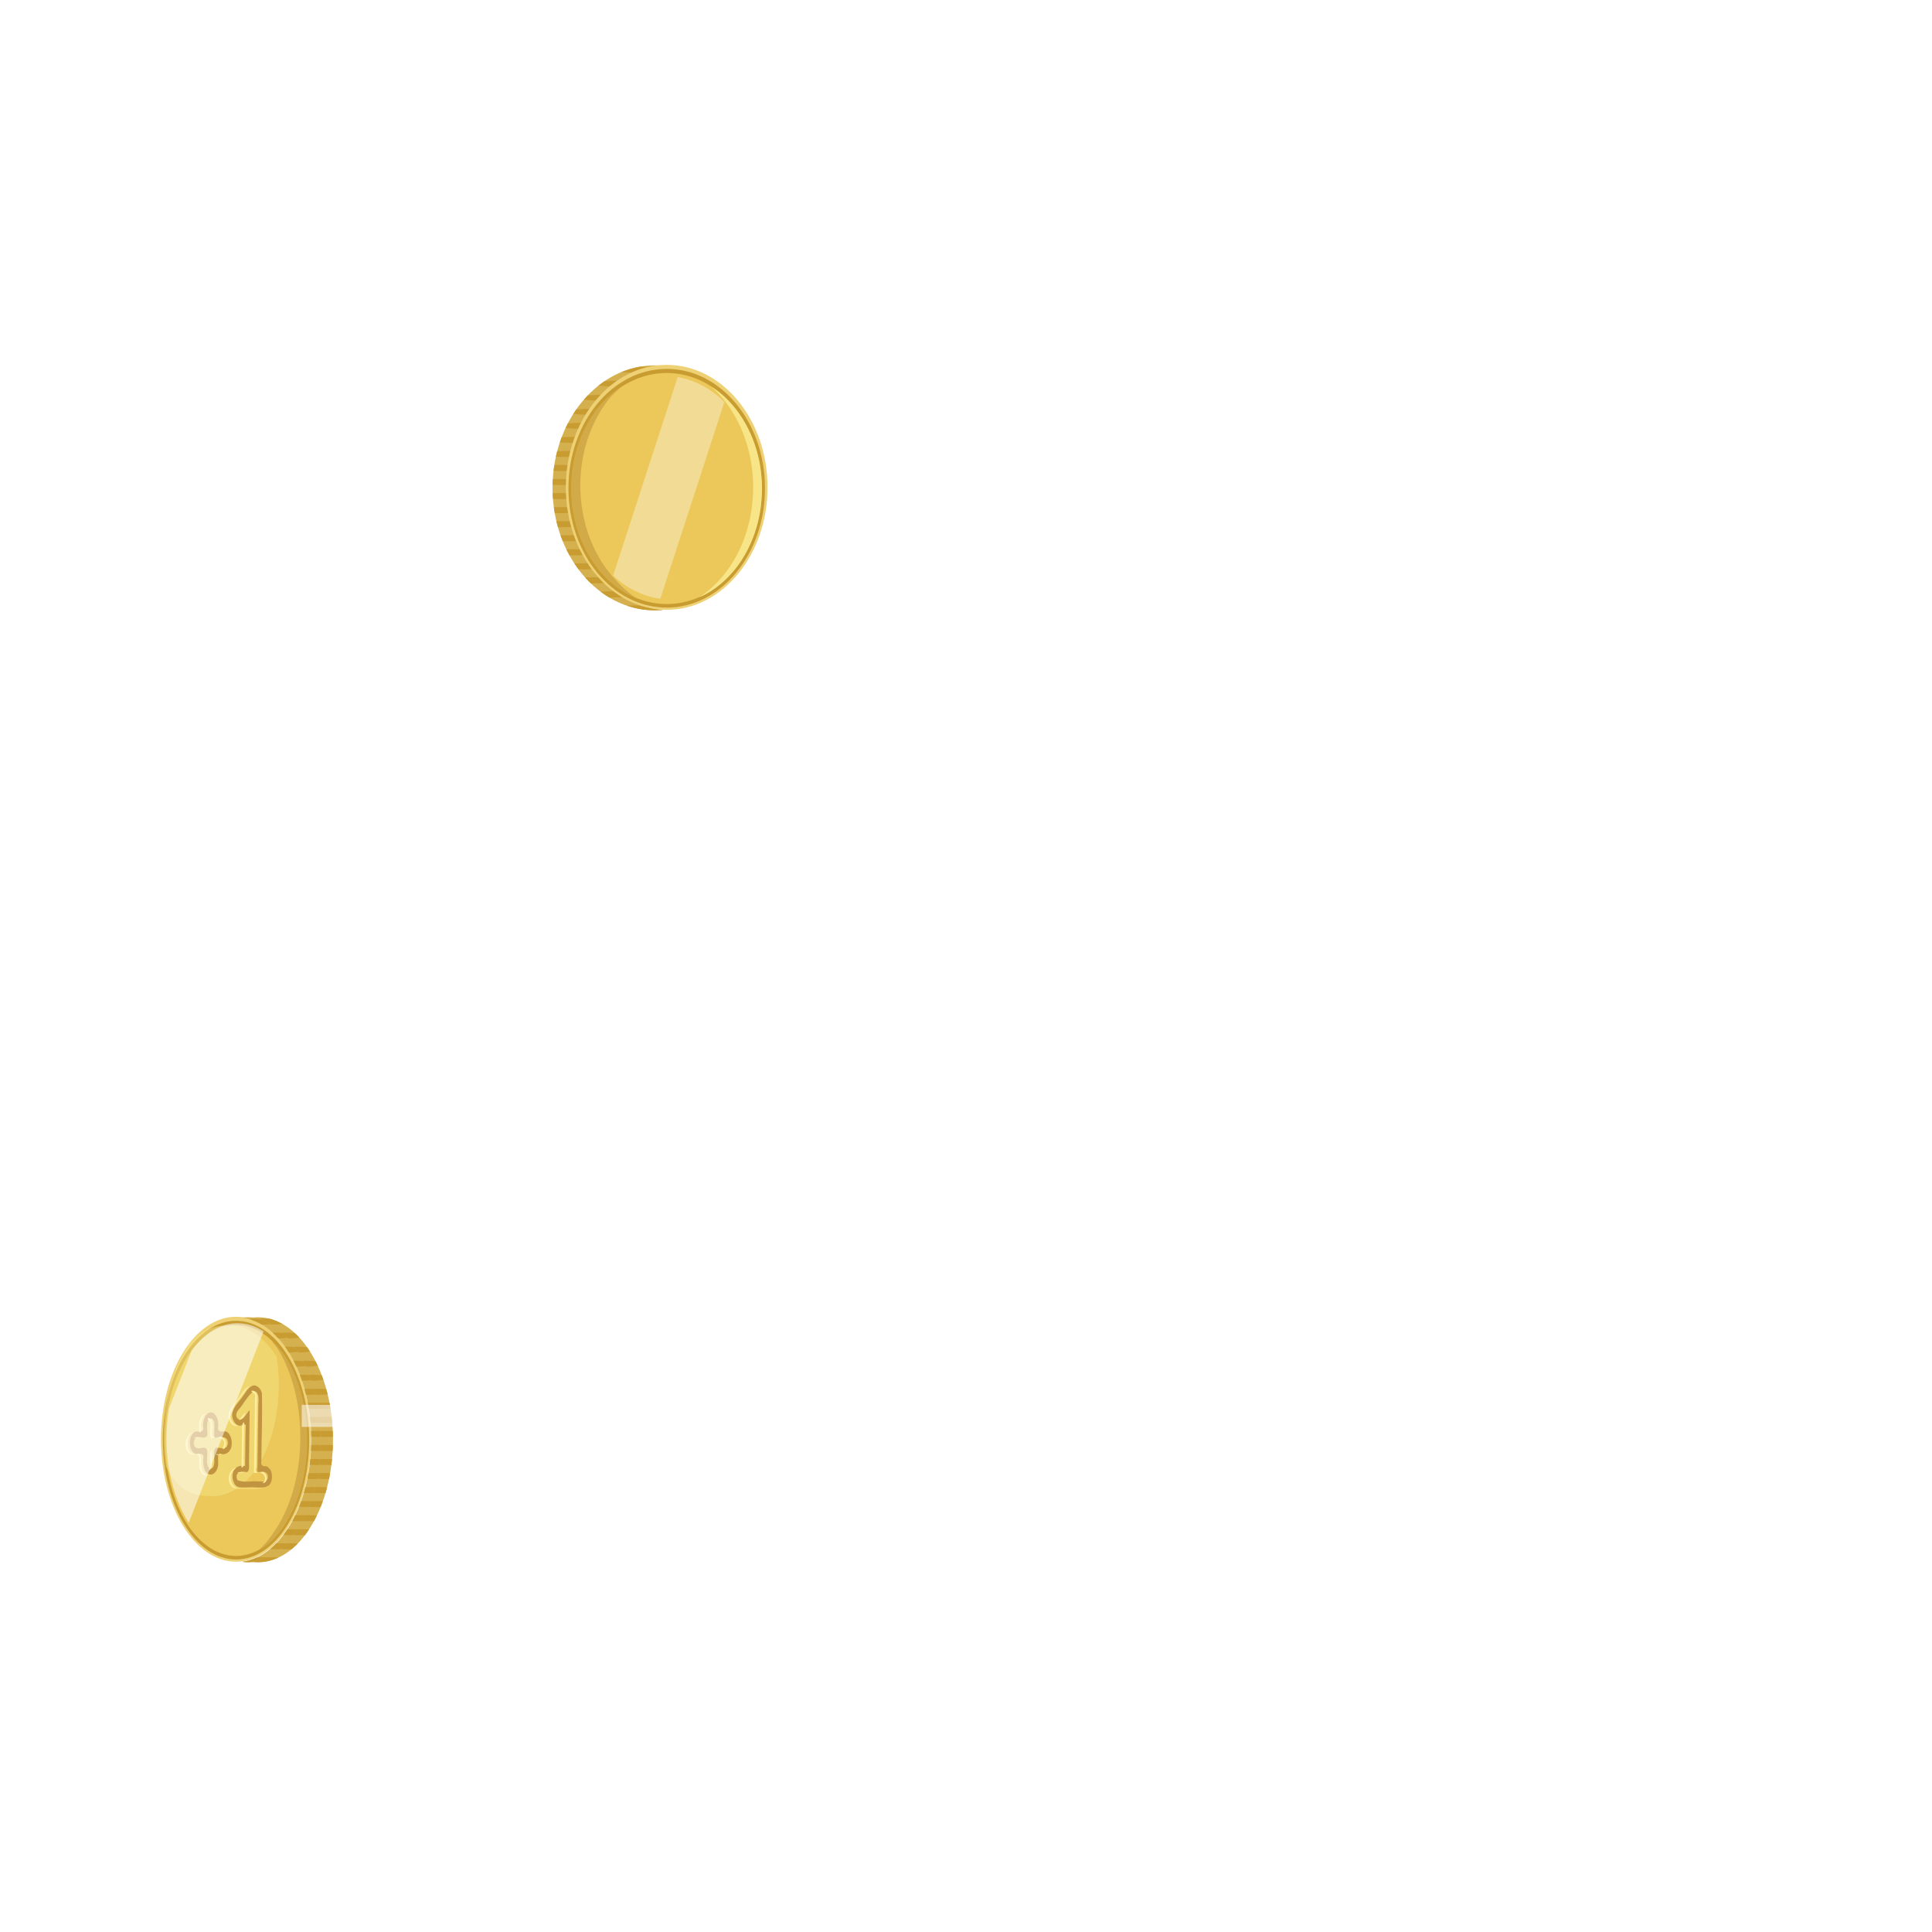 <svg:svg xmlns:dc="http://purl.org/dc/elements/1.1/" xmlns:ns1="http://sodipodi.sourceforge.net/DTD/sodipodi-0.dtd" xmlns:ns2="http://www.inkscape.org/namespaces/inkscape" xmlns:ns3="http://www.w3.org/1999/xlink" xmlns:ns5="http://creativecommons.org/ns#" xmlns:rdf="http://www.w3.org/1999/02/22-rdf-syntax-ns#" xmlns:svg="http://www.w3.org/2000/svg" height="1971.453" id="svg2" version="1.1" viewBox="-551.163 -365.314 1971.453 1971.453" width="1971.453" ns1:docname="shiny-coin2.svg" ns2:version="0.48.3.1 r9886">
    <svg:defs id="defs37">
        <svg:linearGradient gradientTransform="matrix(1,0,0,0.796,0,21.633)" gradientUnits="userSpaceOnUse" id="linearGradient6392-5" x1="717.5" x2="925" y1="145.375" y2="144.125" ns2:collect="always" ns3:href="#linearGradient6386-8" />
        <svg:linearGradient id="linearGradient6386-8" ns2:collect="always">
            <svg:stop id="stop6388-5" offset="0" style="stop-color:#ffffff;stop-opacity:1;" />
            <svg:stop id="stop6390-2" offset="1" style="stop-color:#ffffff;stop-opacity:0.28" />
        </svg:linearGradient>
        <svg:linearGradient gradientTransform="matrix(1,0,0,0.408,0.625,119.61)" gradientUnits="userSpaceOnUse" id="linearGradient6409-4" x1="717.5" x2="925" y1="145.375" y2="144.125" ns2:collect="always" ns3:href="#linearGradient6386-8-5" />
        <svg:linearGradient id="linearGradient6386-8-5" ns2:collect="always">
            <svg:stop id="stop6388-5-8" offset="0" style="stop-color:#ffffff;stop-opacity:1;" />
            <svg:stop id="stop6390-2-1" offset="1" style="stop-color:#ffffff;stop-opacity:0.28" />
        </svg:linearGradient>
        <svg:linearGradient gradientTransform="matrix(1,0,0,0.21,-4.375,51.791)" gradientUnits="userSpaceOnUse" id="linearGradient6567-5" x1="717.5" x2="925" y1="145.375" y2="144.125" ns2:collect="always" ns3:href="#linearGradient6386-8-5-6" />
        <svg:linearGradient id="linearGradient6386-8-5-6" ns2:collect="always">
            <svg:stop id="stop6388-5-8-4" offset="0" style="stop-color:#ffffff;stop-opacity:1;" />
            <svg:stop id="stop6390-2-1-8" offset="1" style="stop-color:#ffffff;stop-opacity:0.28" />
        </svg:linearGradient>
        <svg:linearGradient gradientTransform="matrix(1,0,0,0.21,-4.375,51.791)" gradientUnits="userSpaceOnUse" id="linearGradient6567-9" x1="717.5" x2="925" y1="145.375" y2="144.125" ns2:collect="always" ns3:href="#linearGradient6386-8-5-66" />
        <svg:linearGradient id="linearGradient6386-8-5-66" ns2:collect="always">
            <svg:stop id="stop6388-5-8-8" offset="0" style="stop-color:#ffffff;stop-opacity:1;" />
            <svg:stop id="stop6390-2-1-2" offset="1" style="stop-color:#ffffff;stop-opacity:0.28" />
        </svg:linearGradient>
        <svg:linearGradient gradientTransform="matrix(1.063,0,0,0.278,-1614.652,201.758)" gradientUnits="userSpaceOnUse" id="linearGradient6736-3" x1="717.5" x2="925" y1="145.375" y2="144.125" ns2:collect="always" ns3:href="#linearGradient6386-8-5-66-3" />
        <svg:linearGradient id="linearGradient6386-8-5-66-3" ns2:collect="always">
            <svg:stop id="stop6388-5-8-8-1" offset="0" style="stop-color:#ffffff;stop-opacity:1;" />
            <svg:stop id="stop6390-2-1-2-6" offset="1" style="stop-color:#ffffff;stop-opacity:0.28" />
        </svg:linearGradient>
        <svg:linearGradient gradientTransform="matrix(1.063,0,0,0.278,-1616.276,183.498)" gradientUnits="userSpaceOnUse" id="linearGradient6756-5" x1="717.5" x2="925" y1="145.375" y2="144.125" ns2:collect="always" ns3:href="#linearGradient6386-8-5-66-3-8" />
        <svg:linearGradient id="linearGradient6386-8-5-66-3-8" ns2:collect="always">
            <svg:stop id="stop6388-5-8-8-1-9" offset="0" style="stop-color:#ffffff;stop-opacity:1;" />
            <svg:stop id="stop6390-2-1-2-6-9" offset="1" style="stop-color:#ffffff;stop-opacity:0.28" />
        </svg:linearGradient>
        <svg:linearGradient gradientTransform="matrix(0.451,-0.963,0.491,0.23,-320.837,1278.085)" gradientUnits="userSpaceOnUse" id="linearGradient6893-3" x1="717.5" x2="925" y1="145.375" y2="144.125" ns2:collect="always" ns3:href="#linearGradient6386-1-9-9" />
        <svg:linearGradient id="linearGradient6386-1-9-9" ns2:collect="always">
            <svg:stop id="stop6388-6-4-6" offset="0" style="stop-color:#ffffff;stop-opacity:1;" />
            <svg:stop id="stop6390-9-0-5" offset="1" style="stop-color:#ffffff;stop-opacity:0.28" />
        </svg:linearGradient>
        <svg:linearGradient gradientTransform="matrix(0.451,-0.963,0.491,0.23,-789.587,1286.83)" gradientUnits="userSpaceOnUse" id="linearGradient6914-5" x1="717.5" x2="925" y1="145.375" y2="144.125" ns2:collect="always" ns3:href="#linearGradient6386-1-9-9-5" />
        <svg:linearGradient id="linearGradient6386-1-9-9-5" ns2:collect="always">
            <svg:stop id="stop6388-6-4-6-0" offset="0" style="stop-color:#ffffff;stop-opacity:1;" />
            <svg:stop id="stop6390-9-0-5-4" offset="1" style="stop-color:#ffffff;stop-opacity:0.28" />
        </svg:linearGradient>
        <svg:linearGradient gradientTransform="matrix(0.436,-0.932,0.476,0.223,617.265,899.889)" gradientUnits="userSpaceOnUse" id="linearGradient6957-1" x1="717.5" x2="925" y1="145.375" y2="144.125" ns2:collect="always" ns3:href="#linearGradient6386-1-9-9-5-3" />
        <svg:linearGradient id="linearGradient6386-1-9-9-5-3" ns2:collect="always">
            <svg:stop id="stop6388-6-4-6-0-8" offset="0" style="stop-color:#ffffff;stop-opacity:1;" />
            <svg:stop id="stop6390-9-0-5-4-3" offset="1" style="stop-color:#ffffff;stop-opacity:0.28" />
        </svg:linearGradient>
        <svg:linearGradient gradientTransform="matrix(0.451,-0.963,0.491,0.23,-320.837,1278.085)" gradientUnits="userSpaceOnUse" id="linearGradient6893-6" x1="717.5" x2="925" y1="145.375" y2="144.125" ns2:collect="always" ns3:href="#linearGradient6386-1-9-0" />
        <svg:linearGradient id="linearGradient6386-1-9-0" ns2:collect="always">
            <svg:stop id="stop6388-6-4-7" offset="0" style="stop-color:#ffffff;stop-opacity:1;" />
            <svg:stop id="stop6390-9-0-0" offset="1" style="stop-color:#ffffff;stop-opacity:0.28" />
        </svg:linearGradient>
        <svg:linearGradient gradientTransform="matrix(0.451,-0.963,0.491,0.23,-789.587,1286.83)" gradientUnits="userSpaceOnUse" id="linearGradient6914-7" x1="717.5" x2="925" y1="145.375" y2="144.125" ns2:collect="always" ns3:href="#linearGradient6386-1-9-9-50" />
        <svg:linearGradient id="linearGradient6386-1-9-9-50" ns2:collect="always">
            <svg:stop id="stop6388-6-4-6-1" offset="0" style="stop-color:#ffffff;stop-opacity:1;" />
            <svg:stop id="stop6390-9-0-5-2" offset="1" style="stop-color:#ffffff;stop-opacity:0.28" />
        </svg:linearGradient>
        <svg:filter color-interpolation-filters="sRGB" height="1.457" id="filter5837" width="1.911" x="-0.455" y="-0.228" ns2:collect="always">
            <svg:feGaussianBlur id="feGaussianBlur5839" stdDeviation="21.537" ns2:collect="always" />
        </svg:filter>
        <svg:filter color-interpolation-filters="sRGB" height="4.759" id="filter5857" width="4.028" x="-1.514" y="-1.88" ns2:collect="always">
            <svg:feGaussianBlur id="feGaussianBlur5859" stdDeviation="21.537" ns2:collect="always" />
        </svg:filter>
    </svg:defs>
    <ns1:namedview bordercolor="#666666" borderopacity="1" fit-margin-bottom="6" fit-margin-left="6" fit-margin-right="6" fit-margin-top="6" gridtolerance="10" guidetolerance="10" id="namedview35" objecttolerance="10" pagecolor="#ffffff" showgrid="false" ns2:current-layer="svg2" ns2:cx="464.91476" ns2:cy="203.85104" ns2:pageopacity="0" ns2:pageshadow="2" ns2:window-height="1124" ns2:window-maximized="1" ns2:window-width="1920" ns2:window-x="0" ns2:window-y="24" ns2:zoom="0.9" />
    <svg:title id="title7506">Coin thumbs up</svg:title>
    <svg:rect height="260.997" id="rect9052-3-9-4" style="color:#000000;fill:none" transform="scale(-1,1)" width="159.954" x="186.956" y="972.82" />
    <svg:path d="m -386.875,1103.312 c 0,69.023 34.293,124.979 76.594,124.979 42.301,0 76.594,-55.956 76.594,-124.979 0,-69.023 -34.293,-124.979 -76.594,-124.979 -42.301,0 -76.594,55.955 -76.594,124.979 z" id="path9060-8-8-4" style="color:#000000;fill:#eed175" ns2:connector-curvature="0" />
    <svg:path d="m -384.941,1104.231 c 0,67.259 33.416,121.785 74.637,121.785 41.22,0 74.637,-54.525 74.637,-121.785 0,-67.259 -33.416,-121.785 -74.637,-121.785 -41.22,0 -74.637,54.525 -74.637,121.785 z" id="path9062-1-1-3" style="color:#000000;fill:#c89c31" ns2:connector-curvature="0" />
    <svg:path d="m -382.535,1104.513 c 0,65.111 32.349,117.894 72.252,117.894 39.904,0 72.252,-52.783 72.252,-117.894 0,-65.111 -32.349,-117.894 -72.252,-117.894 -39.904,0 -72.252,52.783 -72.252,117.894 z" id="path9064-0-6-9" style="color:#000000;fill:#ebc859" ns2:connector-curvature="0" />
    <svg:path d="m -257.774,1022.5 c 27.405,47.327 26.892,121.689 -2.112,166.408 -7.833,12.077 -16.277,22.236 -26.634,26.756 6.361,-5.377 11.769,-12.764 17.237,-21.195 31.465,-48.511 32.926,-129.354 3.271,-180.562 -2.863,-4.944 -6.066,-8.538 -9.265,-12.567 6.283,5.714 12.302,12.176 17.504,21.159 z" id="path9066-4-4-5" style="color:#000000;fill:#d2aa48" ns2:connector-curvature="0" />
    <svg:path d="m -315.789,987.086 c -13.648,0 -26.055,2.184 -38.274,15.129 -19.06,20.195 -29.992,59.676 -29.992,100.261 0,9.8 0.738,19.315 2.116,28.396 13.223,27.065 29.487,30.525 47.562,30.525 37.869,0 67.775,-51.09 67.775,-114.544 0,-9.786 -0.949,-18.753 -2.323,-27.823 -12.251,-19.166 -28.785,-31.945 -46.868,-31.945 z" id="path9070-4-71-3" style="opacity:0.5;color:#000000;fill:#f7e587" ns2:connector-curvature="0" />
    <svg:path d="m -297.977,978.848 c 42.303,0 76.585,55.943 76.585,124.964 0,69.026 -34.285,124.983 -76.585,124.983 -2.047,0 -4.076,-0.13 -6.083,-0.387 39.458,-5.058 70.514,-58.916 70.514,-124.599 0,-65.683 -31.058,-119.522 -70.514,-124.58 2.007,-0.257 4.036,-0.387 6.083,-0.387 z" id="path9056-6-5-5-4" style="color:#000000;fill:#d5b04f" ns2:connector-curvature="0" />
    <svg:path d="m -286.935,980.141 c 4.893,1.153 9.634,3.062 14.181,5.65 -3.243,0.313 -7.109,0.5 -11.276,0.522 -4.191,-2.48 -8.548,-4.389 -13.043,-5.65 2.941,-0.288 6.401,-0.471 10.138,-0.522 z m 14.11,14.317 c 4.692,0 9.021,0.218 12.569,0.58 1.512,1.399 2.989,2.873 4.435,4.431 -2.808,0.508 -6.708,0.886 -11.193,1.064 -1.948,-2.169 -3.953,-4.201 -6.024,-6.075 0.072,-10e-5 0.141,0 0.213,0 z m 13.399,14.356 c 4.436,0.064 8.468,0.327 11.703,0.716 0.985,1.399 1.953,2.836 2.893,4.314 -2.897,0.509 -6.913,0.879 -11.502,1.045 -1.306,-2.104 -2.66,-4.128 -4.055,-6.075 0.319,0 0.645,0 0.961,0 z m 9.225,14.317 c 4.134,0.06 7.923,0.291 11.039,0.638 0.772,1.51 1.512,3.055 2.241,4.624 -3.108,0.455 -7.183,0.776 -11.751,0.89 -0.957,-2.098 -1.942,-4.159 -2.976,-6.152 0.484,0 0.972,-0.01 1.447,0 z m 4.968,14.317 c 4.633,0.014 8.899,0.232 12.379,0.6 0.597,1.572 1.176,3.162 1.731,4.779 -3.226,0.421 -7.327,0.712 -11.881,0.793 -0.708,-2.097 -1.451,-4.151 -2.229,-6.172 z m 7.079,14.336 c 3.579,0 6.949,0.129 9.925,0.348 0.495,1.775 0.955,3.579 1.399,5.398 -3.299,0.29 -7.167,0.445 -11.324,0.445 -0.24,0 -0.473,10e-4 -0.711,0 -0.504,-2.086 -1.043,-4.143 -1.613,-6.172 0.763,-0.012 1.539,-0.019 2.324,-0.019 z m 5.585,14.336 c 2.706,0 5.282,0.083 7.672,0.213 0.361,1.879 0.688,3.791 0.996,5.708 -2.657,0.166 -5.584,0.271 -8.668,0.271 -1.173,0 -2.316,-0.013 -3.439,-0.039 -0.327,-2.054 -0.69,-4.082 -1.079,-6.095 1.458,-0.044 2.967,-0.058 4.518,-0.058 z m 6.688,14.336 c 1.084,0.016 2.123,0.059 3.154,0.097 0.228,1.98 0.422,3.966 0.593,5.978 -1.894,0.077 -3.885,0.116 -5.953,0.116 -2.153,0 -4.225,-0.052 -6.189,-0.136 -0.168,-1.982 -0.368,-3.95 -0.593,-5.901 2.137,-0.101 4.411,-0.155 6.782,-0.155 0.748,0 1.477,-0.011 2.205,0 z m -2.205,14.317 c 2.265,0 4.445,0.043 6.498,0.135 0.084,1.958 0.137,3.92 0.166,5.901 -2.102,0.097 -4.336,0.155 -6.664,0.155 -1.901,0 -3.732,-0.031 -5.49,-0.097 -0.029,-2.015 -0.08,-4.008 -0.166,-5.998 1.807,-0.07 3.695,-0.097 5.656,-0.097 z m 0,14.336 c 2.31,0 4.529,0.059 6.617,0.155 -0.052,1.98 -0.129,3.946 -0.237,5.901 -2.018,0.089 -4.158,0.135 -6.379,0.135 -2.008,0 -3.941,-0.043 -5.786,-0.116 0.109,-1.978 0.197,-3.974 0.249,-5.978 1.772,-0.067 3.619,-0.097 5.537,-0.097 z m 0,14.336 c 1.991,0 3.908,0.044 5.739,0.116 -0.196,2.015 -0.422,4.016 -0.676,5.998 -1.628,0.056 -3.316,0.077 -5.063,0.077 -2.488,0 -4.865,-0.064 -7.091,-0.174 0.249,-1.945 0.483,-3.905 0.676,-5.882 2.029,-0.09 4.181,-0.135 6.415,-0.135 z m 2.205,14.336 c 0.554,0.01 1.071,0.025 1.613,0.039 -0.357,2.063 -0.743,4.115 -1.162,6.133 -0.872,0.015 -1.756,0.019 -2.656,0.019 -3.392,0 -6.59,-0.111 -9.45,-0.31 0.384,-1.861 0.748,-3.731 1.079,-5.63 2.577,-0.154 5.403,-0.252 8.371,-0.252 0.748,0 1.477,-0.011 2.205,0 z m -8.359,14.317 c 2.408,0 4.714,0.051 6.877,0.155 -0.516,2.002 -1.059,3.993 -1.636,5.94 -1.682,0.06 -3.429,0.097 -5.241,0.097 -2.416,0 -4.73,-0.05 -6.901,-0.155 0.578,-1.95 1.12,-3.934 1.636,-5.94 1.69,-0.06 3.445,-0.097 5.265,-0.097 z m -2.241,14.336 c 1.641,0 3.23,0.028 4.766,0.077 -0.737,2.069 -1.518,4.103 -2.324,6.095 -0.802,0.013 -1.617,0.019 -2.443,0.019 -3.449,0 -6.698,-0.124 -9.592,-0.329 0.748,-1.858 1.471,-3.743 2.158,-5.669 2.322,-0.122 4.818,-0.193 7.435,-0.193 z m -10.067,14.336 c 3.131,0 6.098,0.1 8.786,0.271 -0.958,1.986 -1.96,3.918 -2.988,5.804 -1.849,0.073 -3.786,0.116 -5.798,0.116 -2.209,0 -4.336,-0.048 -6.344,-0.135 1.065,-1.954 2.094,-3.956 3.083,-6.017 1.066,-0.023 2.15,-0.039 3.261,-0.039 z m -5.585,14.317 c 2.217,0 4.353,0.047 6.367,0.136 -1.377,2.095 -2.8,4.11 -4.269,6.036 -0.69,0.01 -1.391,0.019 -2.099,0.019 -3.537,0 -6.867,-0.114 -9.818,-0.329 1.391,-1.84 2.747,-3.754 4.056,-5.746 1.839,-0.072 3.763,-0.116 5.763,-0.116 z m -13.992,14.336 c 3.149,0 6.132,0.098 8.834,0.271 -2.074,2.127 -4.213,4.1 -6.415,5.901 -0.794,0.013 -1.601,0.019 -2.419,0.019 -3.369,0 -6.547,-0.113 -9.391,-0.31 2.157,-1.788 4.263,-3.742 6.296,-5.843 1.013,-0.021 2.042,-0.039 3.095,-0.039 z m -18.723,14.336 c 2.817,0 5.499,0.092 7.968,0.232 -6.702,3.128 -13.788,4.798 -21.106,4.798 -1.715,0 -3.411,-0.09 -5.099,-0.271 -0.236,-0.053 -0.462,-0.1 -0.676,-0.155 5.182,-0.699 10.22,-2.248 15.059,-4.547 1.253,-0.032 2.536,-0.058 3.853,-0.058 z" id="path9058-2-1-7-9" style="fill:#c89c31;fill-rule:evenodd" ns2:connector-curvature="0" />
    <svg:path d="m -287.977,978.848 c 42.303,0 76.585,55.943 76.585,124.964 0,69.026 -34.285,124.983 -76.585,124.983 -2.047,0 -4.076,-0.13 -6.083,-0.387 39.458,-5.058 70.514,-58.916 70.514,-124.599 0,-65.683 -31.058,-119.522 -70.514,-124.58 2.007,-0.257 4.036,-0.387 6.083,-0.387 z" id="path7395-8" style="color:#000000;fill:#d5b04f" ns2:connector-curvature="0" />
    <svg:path d="m -276.935,980.141 c 4.893,1.153 9.634,3.062 14.181,5.65 -3.243,0.313 -7.109,0.5 -11.276,0.522 -4.191,-2.48 -8.548,-4.389 -13.043,-5.65 2.941,-0.288 6.401,-0.471 10.138,-0.522 z m 14.11,14.317 c 4.692,0 9.021,0.218 12.569,0.58 1.512,1.399 2.989,2.873 4.435,4.431 -2.808,0.508 -6.708,0.886 -11.193,1.064 -1.948,-2.169 -3.953,-4.201 -6.024,-6.075 0.072,-10e-5 0.141,0 0.213,0 z m 13.399,14.356 c 4.436,0.064 8.468,0.327 11.703,0.716 0.985,1.399 1.953,2.836 2.893,4.314 -2.897,0.509 -6.913,0.879 -11.502,1.045 -1.306,-2.104 -2.66,-4.128 -4.055,-6.075 0.319,0 0.645,0 0.961,0 z m 9.225,14.317 c 4.134,0.06 7.923,0.291 11.039,0.638 0.772,1.51 1.512,3.055 2.241,4.624 -3.108,0.455 -7.183,0.776 -11.751,0.89 -0.957,-2.098 -1.942,-4.159 -2.976,-6.152 0.484,0 0.972,-0.01 1.447,0 z m 4.968,14.317 c 4.633,0.014 8.899,0.232 12.379,0.6 0.597,1.572 1.176,3.162 1.731,4.779 -3.226,0.421 -7.327,0.712 -11.881,0.793 -0.708,-2.097 -1.451,-4.151 -2.229,-6.172 z m 7.079,14.336 c 3.579,0 6.949,0.129 9.925,0.348 0.495,1.775 0.955,3.579 1.399,5.398 -3.299,0.29 -7.167,0.445 -11.324,0.445 -0.24,0 -0.473,10e-4 -0.711,0 -0.504,-2.086 -1.043,-4.143 -1.613,-6.172 0.763,-0.012 1.539,-0.019 2.324,-0.019 z m 5.585,14.336 c 2.706,0 5.282,0.083 7.672,0.213 0.361,1.879 0.688,3.791 0.996,5.708 -2.657,0.166 -5.584,0.271 -8.668,0.271 -1.173,0 -2.316,-0.013 -3.439,-0.039 -0.327,-2.054 -0.69,-4.082 -1.079,-6.095 1.458,-0.044 2.967,-0.058 4.518,-0.058 z m 6.688,14.336 c 1.084,0.016 2.123,0.059 3.154,0.097 0.228,1.98 0.422,3.966 0.593,5.978 -1.894,0.077 -3.885,0.116 -5.953,0.116 -2.153,0 -4.225,-0.052 -6.189,-0.136 -0.168,-1.982 -0.368,-3.95 -0.593,-5.901 2.137,-0.101 4.411,-0.155 6.782,-0.155 0.748,0 1.477,-0.011 2.205,0 z m -2.205,14.317 c 2.265,0 4.445,0.043 6.498,0.135 0.084,1.958 0.137,3.92 0.166,5.901 -2.102,0.097 -4.336,0.155 -6.664,0.155 -1.901,0 -3.732,-0.031 -5.49,-0.097 -0.029,-2.015 -0.08,-4.008 -0.166,-5.998 1.807,-0.07 3.695,-0.097 5.656,-0.097 z m 0,14.336 c 2.31,0 4.529,0.059 6.617,0.155 -0.052,1.98 -0.129,3.946 -0.237,5.901 -2.018,0.089 -4.158,0.135 -6.379,0.135 -2.008,0 -3.941,-0.043 -5.786,-0.116 0.109,-1.978 0.197,-3.974 0.249,-5.978 1.772,-0.067 3.619,-0.097 5.537,-0.097 z m 0,14.336 c 1.991,0 3.908,0.044 5.739,0.116 -0.196,2.015 -0.422,4.016 -0.676,5.998 -1.628,0.056 -3.316,0.077 -5.063,0.077 -2.488,0 -4.865,-0.064 -7.091,-0.174 0.249,-1.945 0.483,-3.905 0.676,-5.882 2.029,-0.09 4.181,-0.135 6.415,-0.135 z m 2.205,14.336 c 0.554,0.01 1.071,0.025 1.613,0.039 -0.357,2.063 -0.743,4.115 -1.162,6.133 -0.872,0.015 -1.756,0.019 -2.656,0.019 -3.392,0 -6.59,-0.111 -9.45,-0.31 0.384,-1.861 0.748,-3.731 1.079,-5.63 2.577,-0.154 5.403,-0.252 8.371,-0.252 0.748,0 1.477,-0.011 2.205,0 z m -8.359,14.317 c 2.408,0 4.714,0.051 6.877,0.155 -0.516,2.002 -1.059,3.993 -1.636,5.94 -1.682,0.06 -3.429,0.097 -5.241,0.097 -2.416,0 -4.73,-0.05 -6.901,-0.155 0.578,-1.95 1.12,-3.934 1.636,-5.94 1.69,-0.06 3.445,-0.097 5.265,-0.097 z m -2.241,14.336 c 1.641,0 3.23,0.028 4.766,0.077 -0.737,2.069 -1.518,4.103 -2.324,6.095 -0.802,0.013 -1.617,0.019 -2.443,0.019 -3.449,0 -6.698,-0.124 -9.592,-0.329 0.748,-1.858 1.471,-3.743 2.158,-5.669 2.322,-0.122 4.818,-0.193 7.435,-0.193 z m -10.067,14.336 c 3.131,0 6.098,0.1 8.786,0.271 -0.958,1.986 -1.96,3.918 -2.988,5.804 -1.849,0.073 -3.786,0.116 -5.798,0.116 -2.209,0 -4.336,-0.048 -6.344,-0.135 1.065,-1.954 2.094,-3.956 3.083,-6.017 1.066,-0.023 2.15,-0.039 3.261,-0.039 z m -5.585,14.317 c 2.217,0 4.353,0.047 6.367,0.136 -1.377,2.095 -2.8,4.11 -4.269,6.036 -0.69,0.01 -1.391,0.019 -2.099,0.019 -3.537,0 -6.867,-0.114 -9.818,-0.329 1.391,-1.84 2.747,-3.754 4.056,-5.746 1.839,-0.072 3.763,-0.116 5.763,-0.116 z m -13.992,14.336 c 3.149,0 6.132,0.098 8.834,0.271 -2.074,2.127 -4.213,4.1 -6.415,5.901 -0.794,0.013 -1.601,0.019 -2.419,0.019 -3.369,0 -6.547,-0.113 -9.391,-0.31 2.157,-1.788 4.263,-3.742 6.296,-5.843 1.013,-0.021 2.042,-0.039 3.095,-0.039 z m -18.723,14.336 c 2.817,0 5.499,0.092 7.968,0.232 -6.702,3.128 -13.788,4.798 -21.106,4.798 -1.715,0 -3.411,-0.09 -5.099,-0.271 -0.236,-0.053 -0.462,-0.1 -0.676,-0.155 5.182,-0.699 10.22,-2.248 15.059,-4.547 1.253,-0.032 2.536,-0.058 3.853,-0.058 z" id="path7397-43" style="fill:#c89c31;fill-rule:evenodd" ns2:connector-curvature="0" />
    <svg:path d="m -292.281,1048.411 c -5.089,0.71 -8.341,7.464 -11.859,12.254 -3.538,4.849 -8.012,8.808 -9.944,15.747 -0.947,5.7 2.166,11.154 5.648,12.577 2.081,1.077 4.24,0.283 6.213,-0.85 0.935,-0.665 2.059,0.474 1.843,2.071 -0.482,7.323 -0.262,14.758 -0.465,22.127 -0.079,6.097 -0.166,12.195 -0.24,18.292 -4.016,-0.624 -8.867,-0.302 -11.589,4.908 -3.05,5.899 -0.066,15.447 4.636,16.433 5.798,1.346 11.758,-0.218 17.621,0.454 4.692,0.092 9.764,0.88 14.06,-2.45 3.875,-4.071 3.67,-14.596 -0.824,-17.527 -1.911,-2.836 -5.126,-0.446 -7.072,-3.091 -1.051,-2.038 0.138,-4.66 -0.18,-6.947 0.212,-22.022 1.096,-44.071 0.522,-66.083 -1.232,-5.086 -4.925,-8.065 -8.371,-7.914 z m 0.579,5.981 c 2.372,-0.217 4.118,3.102 4.294,6.437 0.354,3.685 -0.412,7.379 -0.234,11.1 -0.367,21.562 -0.575,43.129 -0.897,64.692 3.124,0.513 6.647,-1.341 9.488,1.296 1.328,1.413 2.036,4.928 0.531,6.586 -2.611,3.445 -6.256,1.363 -9.355,1.901 -6.956,-0.792 -14.117,1.496 -20.923,-1.275 -1.049,-1.914 -1.48,-5.227 0.07,-6.841 2.609,-2.596 5.974,-2.014 8.922,-1.423 1.878,0.318 2.894,-2.62 2.807,-5.109 -0.021,-4.698 -0.124,-9.387 0.04,-14.085 0.143,-14.629 0.513,-29.605 0.505,-44.021 -3.113,3.007 -5.281,8.807 -9.201,9.539 -1.963,0.415 -4.394,-1.399 -4.475,-4.706 0.345,-3.985 3.199,-5.769 4.887,-8.307 3.986,-5.516 7.732,-11.839 12.539,-15.7 0.335,-0.043 0.67,-0.071 1.005,-0.085 z m -44.82,21.638 c -5.156,0.361 -8.595,9.4 -7.079,16.571 -0.662,3.143 -3.179,3.208 -4.971,2.921 -1.898,-0.275 -4.042,-0.42 -5.501,1.732 -5.242,4.484 -3.998,18.636 1.878,20.565 2.502,1.851 5.455,-0.786 7.917,1.094 1.527,1.771 0.199,4.825 0.44,7.149 0.026,5.567 1.941,11.968 5.899,12.938 4.375,1.732 9.55,-3.53 9.39,-10.644 0.371,-3.114 -0.761,-6.827 0.579,-9.571 1.381,-1.922 3.197,0.351 4.782,-0.202 3.511,-0.111 7.63,-2.984 8.315,-8.774 1.214,-6.97 -2.631,-15.22 -7.568,-14.489 -1.938,-0.09 -4.522,1.01 -5.934,-1.636 -0.887,-2.273 0.464,-4.798 -0.161,-7.181 -0.616,-5.842 -3.851,-11.143 -7.987,-10.474 z m 0.559,6.002 c 2.096,0.215 3.523,3.18 3.533,6.225 0.237,4.045 -0.458,8.156 -0.021,12.142 0.313,1.914 1.876,1.63 2.813,1.094 3.174,0.01 6.762,-1.336 9.62,1.36 2.13,2.254 1.521,7.8 -0.901,9.05 -2.563,1.438 -5.369,0.013 -8.022,0.128 -1.488,-0.586 -3.271,0.531 -3.498,3.049 -0.866,4.817 0.89,10.057 -0.489,14.723 -0.663,2.63 -2.768,4.58 -4.538,3.07 -2.523,-1.909 -2.69,-6.853 -2.314,-10.608 0.138,-3.138 0.776,-7.258 -1.065,-9.532 -2.459,-1.902 -5.279,0.199 -7.889,-0.17 -1.794,-0.255 -4.209,-0.935 -4.636,-4.132 -0.598,-4.214 2.308,-8.705 5.089,-7.191 2.668,-0.105 5.692,1.389 8.098,-0.85 1.398,-1.942 0.209,-5.022 0.363,-7.436 -0.137,-3.684 -0.141,-8.703 2.43,-10.474 0.453,-0.259 0.939,-0.464 1.424,-0.446 z" id="path3245-9-55-9-8-2-2-1-88" style="font-size:144px;font-style:normal;font-variant:normal;font-weight:bold;font-stretch:normal;text-indent:0;text-align:start;text-decoration:none;line-height:125%;letter-spacing:0px;word-spacing:0px;text-transform:none;direction:ltr;block-progression:tb;writing-mode:lr-tb;text-anchor:start;baseline-shift:baseline;color:#000000;fill:#c19442;fill-opacity:1;stroke:none;stroke-width:5;marker:none;visibility:visible;display:inline;overflow:visible;enable-background:accumulate;font-family:Comic Neue;-inkscape-font-specification:Comic Neue Bold" ns2:connector-curvature="0" />
    <svg:path d="m -296.154,1049.325 c -5.669,0.792 -8.745,9.064 -12.976,13.758 -3.153,4.818 -8.227,8.595 -8.96,15.852 0.004,7.567 5.72,12.603 10.206,10.35 -4.663,0.583 -9.633,-6.615 -7.813,-13.87 4.339,-8.902 10.762,-14.851 15.795,-22.802 1.126,-1.376 2.368,-2.596 3.747,-3.288 z m 2.382,4.4 c -3.646,0.711 4.914,2.482 2.859,7.084 -0.324,25.625 -0.726,51.248 -1.046,76.874 3.886,0.186 10.685,-2.063 11.369,6.273 0.018,2.404 -4.537,5.434 -0.98,3.837 5.549,-2.243 1.263,-13.606 -3.368,-10.732 -2.873,1.362 -6.552,-0.295 -4.935,-5.772 0.286,-24.086 0.7,-48.167 0.974,-72.253 -0.532,-3.243 -2.759,-5.308 -4.873,-5.31 z m -6.962,21.784 c -1.805,2.644 -6.232,7.349 -6.516,8.619 2.72,-1.31 5.982,-3.922 6.516,-8.619 z m -40.126,1.857 c -5.096,0 -8.208,8.868 -7.1,15.825 -0.741,6.05 3.825,1.685 1.898,-2.182 -0.431,-5.601 1.509,-11.851 5.202,-13.643 z m 2.19,4.4 c -2.589,0.9 3.921,3.708 2.133,7.332 0.684,4.389 -2.131,14.229 2.513,13.001 3.744,-0.122 8.509,-1.932 11.193,3.24 2.015,3.104 -3.548,10.778 0.745,7.316 4.434,-6.235 -1.409,-13.92 -6.023,-11.357 -3.948,1.992 -7.943,-0.532 -6.479,-7.494 0.268,-4.758 0.246,-12.041 -4.083,-12.038 z m 26.503,2.416 c -0.372,0.451 0.325,0.052 0,0 z m 10.08,1.615 c -3.815,2.924 -1.395,10.585 -2.206,15.651 -0.132,10.238 -0.265,20.477 -0.402,30.715 4.266,-0.314 1.029,-9.909 2.187,-14.133 0.142,-10.744 0.283,-21.488 0.421,-32.233 z m -52.554,11.191 c -5.589,-0.392 -9.247,10.372 -6.146,17.287 2.735,6.615 8.15,4.223 12.27,5.151 1.529,5.765 -0.963,15.504 4.052,19.49 0.715,1.584 6.179,1.931 5.082,0.714 -4.318,0.27 -6.703,-6.632 -6.658,-12.416 0.475,-4.643 0.141,-10.975 -4.188,-8.636 -4.021,1.469 -8.882,-2.111 -9.465,-8.756 -0.803,-5.5 1.322,-11.57 5.053,-12.833 z m 4.321,4.337 c -2.012,-0.306 -5.001,0.932 -1.274,0.507 1.676,0.145 6.42,0.437 5.896,-0.36 -1.542,0.043 -3.081,-0.127 -4.622,-0.147 z m 15.37,12.768 c -4.438,4.339 0.785,14.15 -2.844,19.661 -1.324,3.192 3.674,-1.391 3.064,-3.952 0.459,-4.72 0.092,-12.838 -0.22,-15.709 z m 4.689,4.438 c -1.881,1.79 8.797,0.067 3.64,0.158 -1.211,-0.057 -2.438,0.114 -3.64,-0.158 z m 20.117,14.243 c -4.796,-0.335 -9.393,7.681 -6.92,14.691 2.103,6.381 7.528,6.897 11.647,6.261 7.765,-0.41 15.586,0.99 23.305,-0.846 -8.881,0.922 -17.792,0.015 -26.679,0.371 -4.583,-0.453 -8.688,-8.453 -6.206,-15.073 0.998,-2.759 2.858,-4.69 4.853,-5.404 z m 3.703,4.311 c -1.367,-0.3 -3.999,0.864 -1.128,0.537 1.525,0.555 7.688,-0.342 3.069,-0.456 -0.647,-0.029 -1.293,-0.075 -1.94,-0.081 z" id="path3245-9-55-9-0-6-0-2" style="font-size:144px;font-style:normal;font-variant:normal;font-weight:bold;font-stretch:normal;text-indent:0;text-align:start;text-decoration:none;line-height:125%;letter-spacing:0px;word-spacing:0px;text-transform:none;direction:ltr;block-progression:tb;writing-mode:lr-tb;text-anchor:start;baseline-shift:baseline;color:#000000;fill:#ffeda1;fill-opacity:1;stroke:none;stroke-width:5;marker:none;visibility:visible;display:inline;overflow:visible;enable-background:accumulate;font-family:Comic Neue;-inkscape-font-specification:Comic Neue Bold" ns2:connector-curvature="0" />
    <svg:path d="m -308.948,984.936 c -17.787,0 -34.067,10.482 -46.656,27.875 l -23.031,58.938 c -1.653,9.899 -2.562,20.309 -2.562,31.062 0,33.77 8.712,64.225 22.656,85.719 l 76.344,-195.281 c -8.271,-5.379 -17.304,-8.312 -26.75,-8.312 z" id="rect7789-9-5-5-1" style="opacity:0.547;fill:#ffffff;fill-opacity:1;fill-rule:nonzero;stroke:none" ns2:connector-curvature="0" />
    <svg:rect height="22.5" id="rect5318-9-3" style="opacity:0.547;fill:#ffffff;fill-opacity:1;fill-rule:nonzero;stroke:none" width="34.137" x="-243.266" y="1068.233" />
    <svg:g id="g6408" transform="translate(0,2)">
        <svg:g id="use7391-7-7-1-8-9" transform="matrix(1.363,0,0,1,-1347.196,-600.507)">
            <svg:path d="m 1074.281,606.029 c -42.303,0 -76.585,55.943 -76.585,124.964 0,69.026 34.285,124.983 76.585,124.983 2.047,0 4.076,-0.13 6.083,-0.387 -39.458,-5.058 -70.514,-58.916 -70.514,-124.599 0,-65.683 31.058,-119.522 70.514,-124.58 -2.007,-0.257 -4.036,-0.387 -6.083,-0.387 z" id="path7395-7-0-8-9-1" style="color:#000000;fill:#d5b04f" ns2:connector-curvature="0" />
            <svg:path d="m 1063.239,607.323 c -4.893,1.153 -9.634,3.062 -14.181,5.65 3.243,0.313 7.109,0.5 11.276,0.522 4.191,-2.48 8.548,-4.389 13.043,-5.65 -2.941,-0.288 -6.401,-0.471 -10.138,-0.522 z m -14.11,14.317 c -4.692,0 -9.021,0.218 -12.569,0.58 -1.512,1.399 -2.989,2.873 -4.435,4.431 2.808,0.508 6.708,0.886 11.193,1.064 1.948,-2.169 3.953,-4.201 6.024,-6.075 -0.072,-10e-5 -0.141,0 -0.213,0 z m -13.399,14.356 c -4.436,0.064 -8.468,0.327 -11.703,0.716 -0.985,1.399 -1.953,2.836 -2.893,4.315 2.897,0.509 6.913,0.879 11.502,1.045 1.306,-2.104 2.66,-4.128 4.055,-6.075 -0.319,0.002 -0.645,-0.004 -0.961,0 z m -9.225,14.317 c -4.134,0.06 -7.923,0.291 -11.039,0.638 -0.772,1.509 -1.512,3.055 -2.241,4.624 3.108,0.455 7.183,0.776 11.751,0.89 0.957,-2.098 1.942,-4.159 2.976,-6.153 -0.484,-0.002 -0.972,-0.007 -1.447,0 z m -4.968,14.317 c -4.633,0.014 -8.899,0.232 -12.379,0.6 -0.597,1.572 -1.176,3.162 -1.731,4.779 3.226,0.421 7.327,0.712 11.881,0.793 0.708,-2.097 1.451,-4.15 2.229,-6.172 z m -7.079,14.336 c -3.579,0 -6.949,0.128 -9.925,0.348 -0.495,1.775 -0.955,3.579 -1.399,5.398 3.299,0.29 7.167,0.445 11.324,0.445 0.24,0 0.473,10e-4 0.711,0 0.504,-2.086 1.043,-4.143 1.613,-6.172 -0.763,-0.012 -1.539,-0.019 -2.324,-0.019 z m -5.585,14.336 c -2.706,0 -5.282,0.083 -7.672,0.213 -0.361,1.879 -0.688,3.791 -0.996,5.708 2.657,0.166 5.584,0.271 8.668,0.271 1.173,0 2.316,-0.013 3.439,-0.039 0.327,-2.055 0.69,-4.083 1.079,-6.095 -1.458,-0.044 -2.967,-0.058 -4.518,-0.058 z m -6.688,14.336 c -1.084,0.016 -2.123,0.059 -3.154,0.097 -0.228,1.98 -0.422,3.966 -0.593,5.978 1.894,0.077 3.885,0.116 5.953,0.116 2.153,0 4.225,-0.052 6.189,-0.135 0.168,-1.982 0.368,-3.95 0.593,-5.901 -2.137,-0.101 -4.411,-0.155 -6.782,-0.155 -0.748,0 -1.477,-0.011 -2.205,0 z m 2.205,14.317 c -2.265,0 -4.445,0.043 -6.498,0.135 -0.084,1.958 -0.137,3.92 -0.166,5.901 2.102,0.097 4.336,0.155 6.664,0.155 1.901,0 3.732,-0.031 5.49,-0.097 0.029,-2.015 0.08,-4.008 0.166,-5.998 -1.807,-0.07 -3.695,-0.097 -5.656,-0.097 z m 0,14.336 c -2.31,0 -4.529,0.059 -6.617,0.155 0.052,1.98 0.129,3.946 0.237,5.901 2.018,0.089 4.158,0.135 6.379,0.135 2.008,0 3.941,-0.043 5.786,-0.116 -0.109,-1.978 -0.197,-3.974 -0.249,-5.978 -1.772,-0.067 -3.619,-0.097 -5.537,-0.097 z m 0,14.336 c -1.991,0 -3.908,0.044 -5.739,0.116 0.196,2.015 0.422,4.016 0.676,5.998 1.628,0.056 3.316,0.077 5.063,0.077 2.488,0 4.865,-0.064 7.091,-0.174 -0.249,-1.945 -0.483,-3.905 -0.676,-5.882 -2.029,-0.09 -4.181,-0.135 -6.415,-0.135 z m -2.205,14.336 c -0.554,0.008 -1.071,0.025 -1.613,0.039 0.357,2.063 0.743,4.115 1.162,6.133 0.872,0.015 1.756,0.019 2.656,0.019 3.392,0 6.59,-0.111 9.45,-0.31 -0.384,-1.861 -0.748,-3.731 -1.079,-5.63 -2.577,-0.155 -5.403,-0.252 -8.371,-0.252 -0.748,0 -1.477,-0.011 -2.205,0 z m 8.359,14.317 c -2.408,0 -4.714,0.051 -6.877,0.155 0.516,2.002 1.059,3.993 1.636,5.94 1.682,0.06 3.429,0.097 5.241,0.097 2.416,0 4.73,-0.05 6.901,-0.155 -0.578,-1.95 -1.12,-3.934 -1.636,-5.94 -1.69,-0.06 -3.445,-0.097 -5.265,-0.097 z m 2.241,14.336 c -1.641,0 -3.23,0.028 -4.766,0.077 0.737,2.069 1.518,4.103 2.324,6.095 0.802,0.013 1.617,0.019 2.443,0.019 3.449,0 6.698,-0.124 9.592,-0.329 -0.748,-1.858 -1.471,-3.743 -2.158,-5.669 -2.322,-0.122 -4.818,-0.193 -7.435,-0.193 z m 10.067,14.336 c -3.131,0 -6.098,0.1 -8.786,0.271 0.958,1.986 1.96,3.918 2.988,5.804 1.849,0.073 3.786,0.116 5.798,0.116 2.209,0 4.336,-0.048 6.344,-0.135 -1.065,-1.954 -2.094,-3.956 -3.083,-6.017 -1.066,-0.023 -2.15,-0.039 -3.261,-0.039 z m 5.585,14.317 c -2.217,0 -4.353,0.047 -6.367,0.135 1.377,2.095 2.8,4.11 4.269,6.036 0.69,0.009 1.391,0.019 2.099,0.019 3.537,0 6.867,-0.114 9.818,-0.329 -1.391,-1.84 -2.747,-3.754 -4.056,-5.746 -1.839,-0.072 -3.763,-0.116 -5.763,-0.116 z m 13.992,14.336 c -3.149,0 -6.132,0.098 -8.834,0.271 2.074,2.127 4.213,4.1 6.415,5.901 0.794,0.013 1.601,0.019 2.419,0.019 3.369,0 6.547,-0.113 9.391,-0.31 -2.157,-1.788 -4.263,-3.742 -6.296,-5.843 -1.013,-0.021 -2.042,-0.039 -3.095,-0.039 z m 18.723,14.336 c -2.817,0 -5.499,0.092 -7.968,0.232 6.702,3.128 13.788,4.798 21.106,4.798 1.715,0 3.411,-0.09 5.099,-0.271 0.236,-0.053 0.462,-0.1 0.676,-0.155 -5.182,-0.698 -10.22,-2.248 -15.059,-4.547 -1.253,-0.032 -2.536,-0.058 -3.853,-0.058 z" id="path7397-4-6-5-8-9" style="fill:#c89c31;fill-rule:evenodd" ns2:connector-curvature="0" />
        </svg:g>
        <svg:path d="m 232.061,129.986 c 0,69.023 -46.081,124.979 -102.924,124.979 -56.843,0 -102.923,-55.955 -102.923,-124.979 0,-69.023 46.081,-124.979 102.923,-124.979 56.843,0 102.924,55.955 102.924,124.979 z" id="path9060-8-0-1-1-3-5" style="color:#000000;fill:#eed175" ns2:connector-curvature="0" />
        <svg:path d="m 229.461,130.905 c 0,67.259 -44.903,121.785 -100.293,121.785 -55.39,0 -100.293,-54.525 -100.293,-121.785 0,-67.259 44.903,-121.785 100.293,-121.785 55.39,0 100.293,54.525 100.293,121.785 z" id="path9062-1-4-89-6-9-9" style="color:#000000;fill:#c89c31" ns2:connector-curvature="0" />
        <svg:path d="m 226.228,131.187 c 0,65.111 -43.469,117.894 -97.089,117.894 -53.62,0 -97.089,-52.784 -97.089,-117.894 0,-65.111 43.469,-117.894 97.089,-117.894 53.62,0 97.089,52.784 97.089,117.894 z" id="path9064-0-4-2-0-4-9" style="color:#000000;fill:#ebc859" ns2:connector-curvature="0" />
        <svg:path d="m 58.581,49.174 c -36.826,47.327 -36.136,121.689 2.839,166.408 10.526,12.077 21.872,22.236 35.789,26.755 -8.548,-5.377 -15.815,-12.764 -23.162,-21.195 -42.281,-48.511 -44.244,-129.354 -4.395,-180.562 3.847,-4.944 8.151,-8.538 12.45,-12.567 -8.442,5.714 -16.53,12.176 -23.521,21.159 z" id="path9066-4-1-2-7-4-3" style="color:#000000;fill:#d2aa48" ns2:connector-curvature="0" />
        <svg:path d="m 188.036,225.26 c 42.692,-39.396 51.012,-113.356 18.568,-165.195 -8.762,-14.001 -19.616,-24.941 -31.611,-32.699 7.711,6.999 14.776,15.393 20.893,25.166 35.196,56.238 26.27,136.387 -19.927,179.014 -4.459,4.115 -9.103,7.722 -13.885,10.845 9.097,-3.965 17.858,-9.651 25.962,-17.129 z" id="path9068-5-5-3-3-2-6" style="color:#000000;fill:#f7e587" ns2:connector-curvature="0" />
        <svg:path d="M 139.809,19.135 C 117.982,86.079 96.249,153.075 74.465,220.041 c 13.277,12.439 30.081,21.195 48.187,23.625 21.811,-66.928 43.612,-133.859 65.344,-200.812 -12.867,-13.047 -29.571,-22.272 -47.625,-25.406 l -0.316,0.949 -0.246,0.739 z" id="rect7789-9-1-8-4" style="opacity:0.601;fill:#ffffff;fill-opacity:1;fill-rule:nonzero;stroke:none;filter:url(#filter5837)" ns2:connector-curvature="0" />
    </svg:g>
    <svg:rect height="27.5" id="rect5318-9-4-0-2-0-5" style="opacity:0.601;fill:#ffffff;fill-opacity:1;fill-rule:nonzero;stroke:none;filter:url(#filter5857)" width="34.137" x="1221.866" y="99.756" />
</svg:svg>